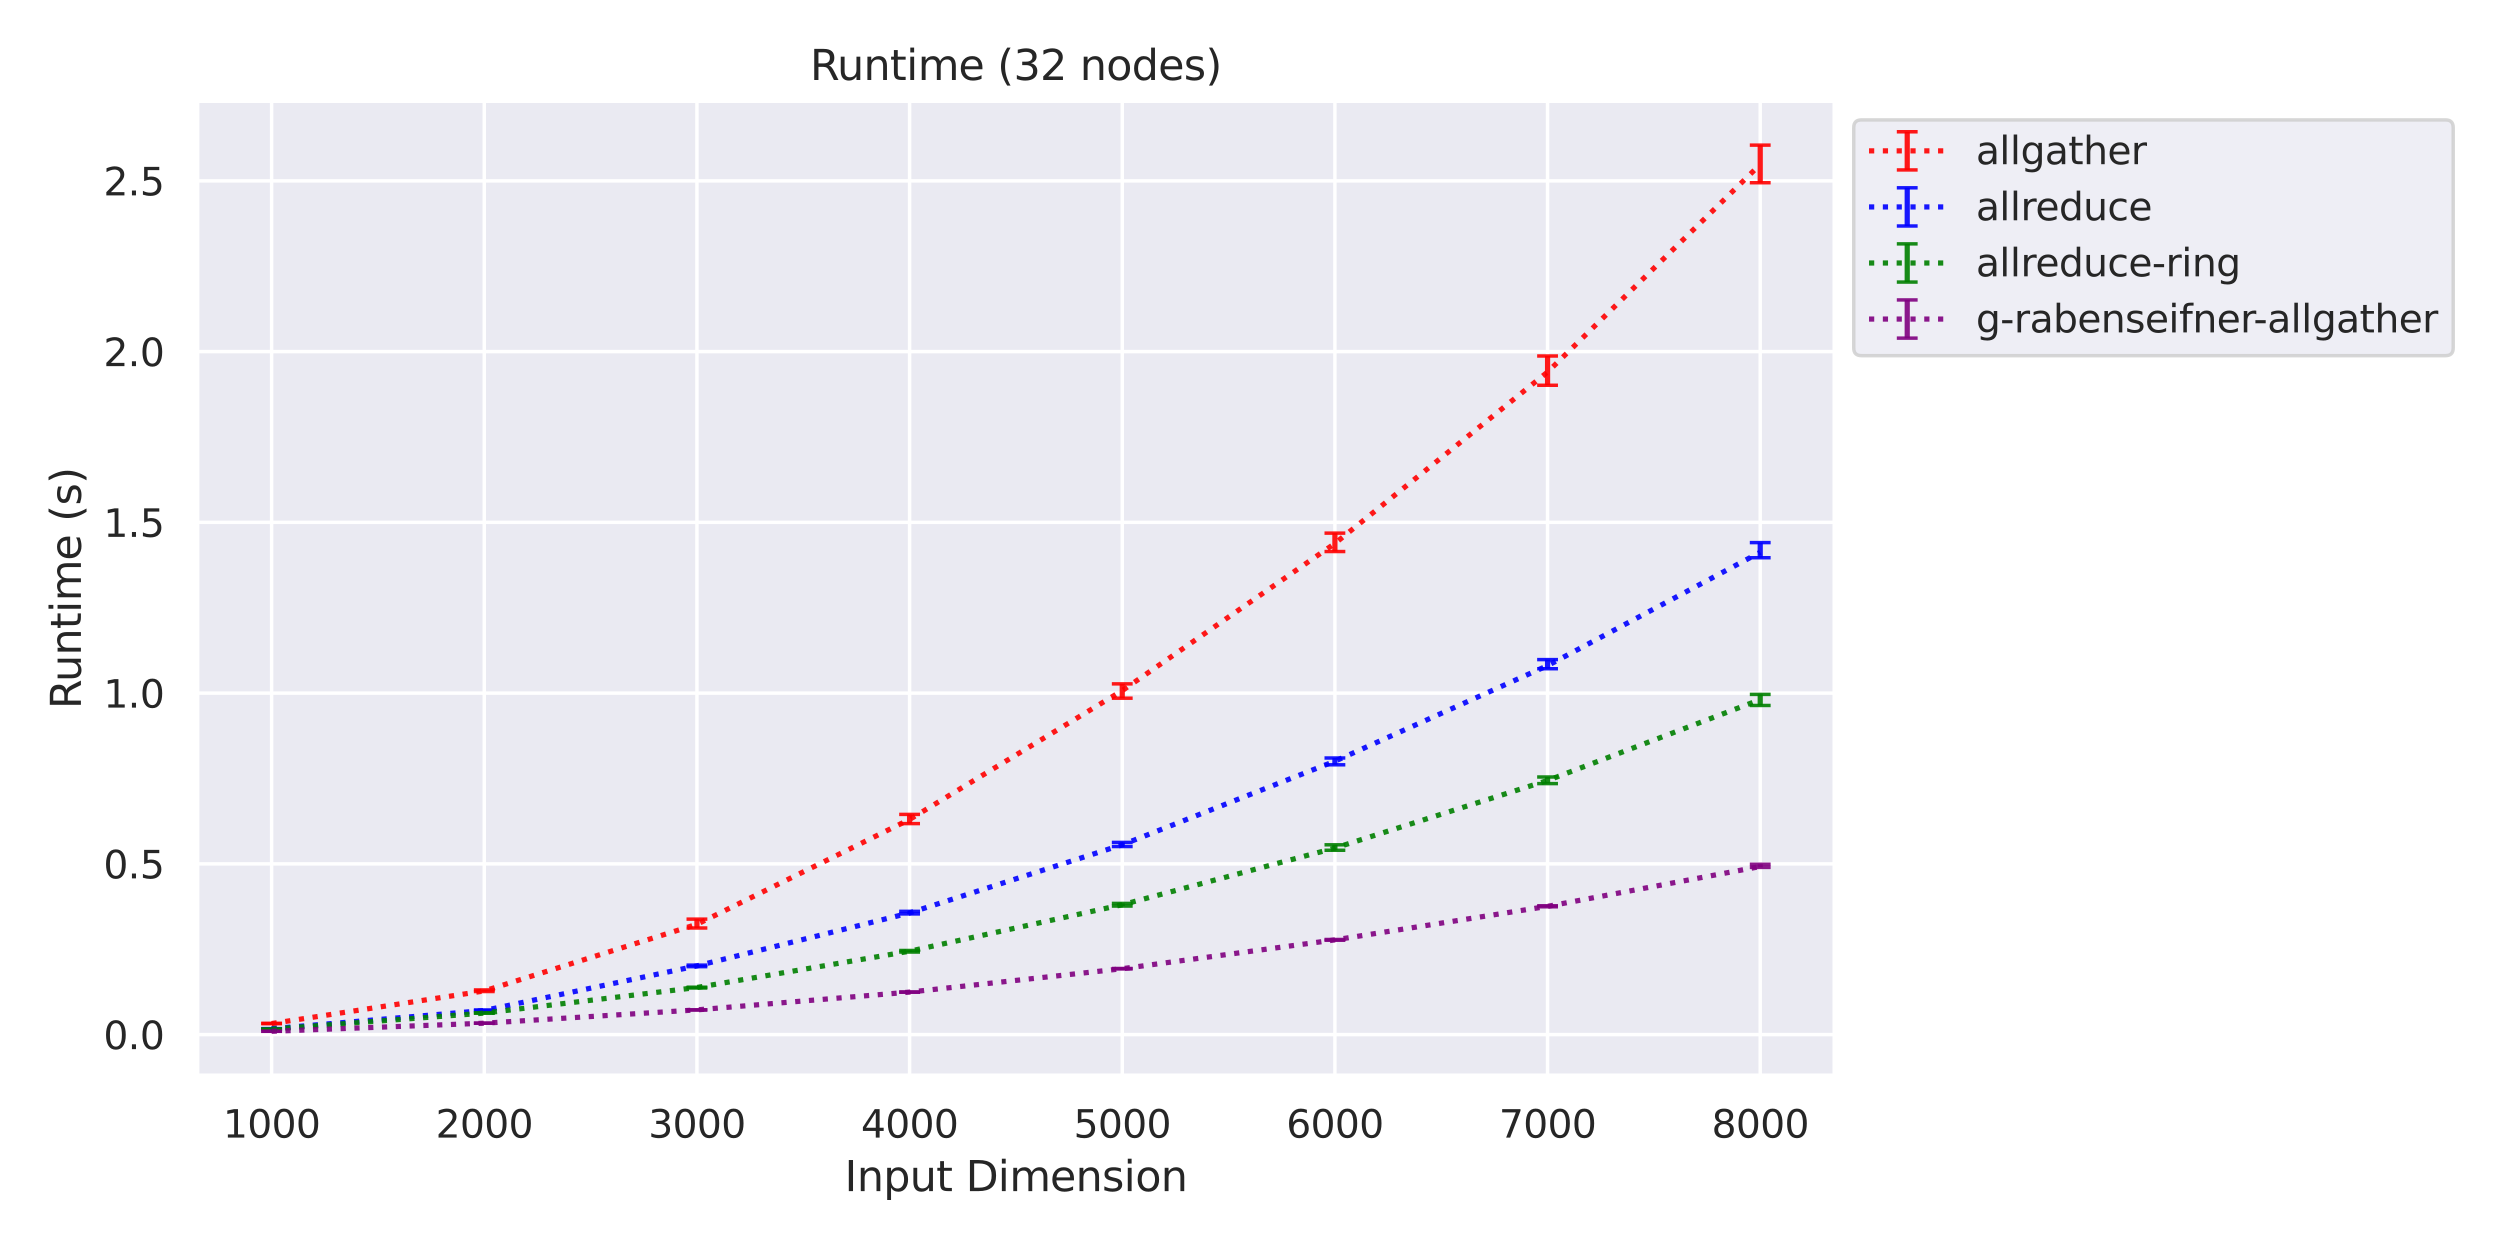 <?xml version="1.0" encoding="utf-8" standalone="no"?>
<!DOCTYPE svg PUBLIC "-//W3C//DTD SVG 1.1//EN"
  "http://www.w3.org/Graphics/SVG/1.1/DTD/svg11.dtd">
<svg xmlns:xlink="http://www.w3.org/1999/xlink" width="720pt" height="360pt" viewBox="0 0 720 360" xmlns="http://www.w3.org/2000/svg" version="1.1">
 <defs>
  <style type="text/css">*{stroke-linejoin: round; stroke-linecap: butt}</style>
 </defs>
 <g id="figure_1">
  <g id="patch_1">
   <path d="M 0 360 
L 720 360 
L 720 0 
L 0 0 
z
" style="fill: #ffffff"/>
  </g>
  <g id="axes_1">
   <g id="patch_2">
    <path d="M 56.79 309.78 
L 528.38 309.78 
L 528.38 29.04 
L 56.79 29.04 
z
" style="fill: #eaeaf2"/>
   </g>
   <g id="matplotlib.axis_1">
    <g id="xtick_1">
     <g id="line2d_1">
      <path d="M 78.226 309.78 
L 78.226 29.04 
" clip-path="url(#p1e9b6ec542)" style="fill: none; stroke: #ffffff; stroke-linecap: round"/>
     </g>
     <g id="text_1">
      <!-- 1000 -->
      <g style="fill: #262626" transform="translate(64.228 327.638)scale(0.11 -0.11)">
       <defs>
        <path id="DejaVuSans-31" d="M 794 531 
L 1825 531 
L 1825 4091 
L 703 3866 
L 703 4441 
L 1819 4666 
L 2450 4666 
L 2450 531 
L 3481 531 
L 3481 0 
L 794 0 
L 794 531 
z
" transform="scale(0.016)"/>
        <path id="DejaVuSans-30" d="M 2034 4250 
Q 1547 4250 1301 3770 
Q 1056 3291 1056 2328 
Q 1056 1369 1301 889 
Q 1547 409 2034 409 
Q 2525 409 2770 889 
Q 3016 1369 3016 2328 
Q 3016 3291 2770 3770 
Q 2525 4250 2034 4250 
z
M 2034 4750 
Q 2819 4750 3233 4129 
Q 3647 3509 3647 2328 
Q 3647 1150 3233 529 
Q 2819 -91 2034 -91 
Q 1250 -91 836 529 
Q 422 1150 422 2328 
Q 422 3509 836 4129 
Q 1250 4750 2034 4750 
z
" transform="scale(0.016)"/>
       </defs>
       <use xlink:href="#DejaVuSans-31"/>
       <use xlink:href="#DejaVuSans-30" x="63.623"/>
       <use xlink:href="#DejaVuSans-30" x="127.246"/>
       <use xlink:href="#DejaVuSans-30" x="190.869"/>
      </g>
     </g>
    </g>
    <g id="xtick_2">
     <g id="line2d_2">
      <path d="M 139.471 309.78 
L 139.471 29.04 
" clip-path="url(#p1e9b6ec542)" style="fill: none; stroke: #ffffff; stroke-linecap: round"/>
     </g>
     <g id="text_2">
      <!-- 2000 -->
      <g style="fill: #262626" transform="translate(125.474 327.638)scale(0.11 -0.11)">
       <defs>
        <path id="DejaVuSans-32" d="M 1228 531 
L 3431 531 
L 3431 0 
L 469 0 
L 469 531 
Q 828 903 1448 1529 
Q 2069 2156 2228 2338 
Q 2531 2678 2651 2914 
Q 2772 3150 2772 3378 
Q 2772 3750 2511 3984 
Q 2250 4219 1831 4219 
Q 1534 4219 1204 4116 
Q 875 4013 500 3803 
L 500 4441 
Q 881 4594 1212 4672 
Q 1544 4750 1819 4750 
Q 2544 4750 2975 4387 
Q 3406 4025 3406 3419 
Q 3406 3131 3298 2873 
Q 3191 2616 2906 2266 
Q 2828 2175 2409 1742 
Q 1991 1309 1228 531 
z
" transform="scale(0.016)"/>
       </defs>
       <use xlink:href="#DejaVuSans-32"/>
       <use xlink:href="#DejaVuSans-30" x="63.623"/>
       <use xlink:href="#DejaVuSans-30" x="127.246"/>
       <use xlink:href="#DejaVuSans-30" x="190.869"/>
      </g>
     </g>
    </g>
    <g id="xtick_3">
     <g id="line2d_3">
      <path d="M 200.717 309.78 
L 200.717 29.04 
" clip-path="url(#p1e9b6ec542)" style="fill: none; stroke: #ffffff; stroke-linecap: round"/>
     </g>
     <g id="text_3">
      <!-- 3000 -->
      <g style="fill: #262626" transform="translate(186.719 327.638)scale(0.11 -0.11)">
       <defs>
        <path id="DejaVuSans-33" d="M 2597 2516 
Q 3050 2419 3304 2112 
Q 3559 1806 3559 1356 
Q 3559 666 3084 287 
Q 2609 -91 1734 -91 
Q 1441 -91 1130 -33 
Q 819 25 488 141 
L 488 750 
Q 750 597 1062 519 
Q 1375 441 1716 441 
Q 2309 441 2620 675 
Q 2931 909 2931 1356 
Q 2931 1769 2642 2001 
Q 2353 2234 1838 2234 
L 1294 2234 
L 1294 2753 
L 1863 2753 
Q 2328 2753 2575 2939 
Q 2822 3125 2822 3475 
Q 2822 3834 2567 4026 
Q 2313 4219 1838 4219 
Q 1578 4219 1281 4162 
Q 984 4106 628 3988 
L 628 4550 
Q 988 4650 1302 4700 
Q 1616 4750 1894 4750 
Q 2613 4750 3031 4423 
Q 3450 4097 3450 3541 
Q 3450 3153 3228 2886 
Q 3006 2619 2597 2516 
z
" transform="scale(0.016)"/>
       </defs>
       <use xlink:href="#DejaVuSans-33"/>
       <use xlink:href="#DejaVuSans-30" x="63.623"/>
       <use xlink:href="#DejaVuSans-30" x="127.246"/>
       <use xlink:href="#DejaVuSans-30" x="190.869"/>
      </g>
     </g>
    </g>
    <g id="xtick_4">
     <g id="line2d_4">
      <path d="M 261.962 309.78 
L 261.962 29.04 
" clip-path="url(#p1e9b6ec542)" style="fill: none; stroke: #ffffff; stroke-linecap: round"/>
     </g>
     <g id="text_4">
      <!-- 4000 -->
      <g style="fill: #262626" transform="translate(247.965 327.638)scale(0.11 -0.11)">
       <defs>
        <path id="DejaVuSans-34" d="M 2419 4116 
L 825 1625 
L 2419 1625 
L 2419 4116 
z
M 2253 4666 
L 3047 4666 
L 3047 1625 
L 3713 1625 
L 3713 1100 
L 3047 1100 
L 3047 0 
L 2419 0 
L 2419 1100 
L 313 1100 
L 313 1709 
L 2253 4666 
z
" transform="scale(0.016)"/>
       </defs>
       <use xlink:href="#DejaVuSans-34"/>
       <use xlink:href="#DejaVuSans-30" x="63.623"/>
       <use xlink:href="#DejaVuSans-30" x="127.246"/>
       <use xlink:href="#DejaVuSans-30" x="190.869"/>
      </g>
     </g>
    </g>
    <g id="xtick_5">
     <g id="line2d_5">
      <path d="M 323.208 309.78 
L 323.208 29.04 
" clip-path="url(#p1e9b6ec542)" style="fill: none; stroke: #ffffff; stroke-linecap: round"/>
     </g>
     <g id="text_5">
      <!-- 5000 -->
      <g style="fill: #262626" transform="translate(309.21 327.638)scale(0.11 -0.11)">
       <defs>
        <path id="DejaVuSans-35" d="M 691 4666 
L 3169 4666 
L 3169 4134 
L 1269 4134 
L 1269 2991 
Q 1406 3038 1543 3061 
Q 1681 3084 1819 3084 
Q 2600 3084 3056 2656 
Q 3513 2228 3513 1497 
Q 3513 744 3044 326 
Q 2575 -91 1722 -91 
Q 1428 -91 1123 -41 
Q 819 9 494 109 
L 494 744 
Q 775 591 1075 516 
Q 1375 441 1709 441 
Q 2250 441 2565 725 
Q 2881 1009 2881 1497 
Q 2881 1984 2565 2268 
Q 2250 2553 1709 2553 
Q 1456 2553 1204 2497 
Q 953 2441 691 2322 
L 691 4666 
z
" transform="scale(0.016)"/>
       </defs>
       <use xlink:href="#DejaVuSans-35"/>
       <use xlink:href="#DejaVuSans-30" x="63.623"/>
       <use xlink:href="#DejaVuSans-30" x="127.246"/>
       <use xlink:href="#DejaVuSans-30" x="190.869"/>
      </g>
     </g>
    </g>
    <g id="xtick_6">
     <g id="line2d_6">
      <path d="M 384.453 309.78 
L 384.453 29.04 
" clip-path="url(#p1e9b6ec542)" style="fill: none; stroke: #ffffff; stroke-linecap: round"/>
     </g>
     <g id="text_6">
      <!-- 6000 -->
      <g style="fill: #262626" transform="translate(370.456 327.638)scale(0.11 -0.11)">
       <defs>
        <path id="DejaVuSans-36" d="M 2113 2584 
Q 1688 2584 1439 2293 
Q 1191 2003 1191 1497 
Q 1191 994 1439 701 
Q 1688 409 2113 409 
Q 2538 409 2786 701 
Q 3034 994 3034 1497 
Q 3034 2003 2786 2293 
Q 2538 2584 2113 2584 
z
M 3366 4563 
L 3366 3988 
Q 3128 4100 2886 4159 
Q 2644 4219 2406 4219 
Q 1781 4219 1451 3797 
Q 1122 3375 1075 2522 
Q 1259 2794 1537 2939 
Q 1816 3084 2150 3084 
Q 2853 3084 3261 2657 
Q 3669 2231 3669 1497 
Q 3669 778 3244 343 
Q 2819 -91 2113 -91 
Q 1303 -91 875 529 
Q 447 1150 447 2328 
Q 447 3434 972 4092 
Q 1497 4750 2381 4750 
Q 2619 4750 2861 4703 
Q 3103 4656 3366 4563 
z
" transform="scale(0.016)"/>
       </defs>
       <use xlink:href="#DejaVuSans-36"/>
       <use xlink:href="#DejaVuSans-30" x="63.623"/>
       <use xlink:href="#DejaVuSans-30" x="127.246"/>
       <use xlink:href="#DejaVuSans-30" x="190.869"/>
      </g>
     </g>
    </g>
    <g id="xtick_7">
     <g id="line2d_7">
      <path d="M 445.699 309.78 
L 445.699 29.04 
" clip-path="url(#p1e9b6ec542)" style="fill: none; stroke: #ffffff; stroke-linecap: round"/>
     </g>
     <g id="text_7">
      <!-- 7000 -->
      <g style="fill: #262626" transform="translate(431.701 327.638)scale(0.11 -0.11)">
       <defs>
        <path id="DejaVuSans-37" d="M 525 4666 
L 3525 4666 
L 3525 4397 
L 1831 0 
L 1172 0 
L 2766 4134 
L 525 4134 
L 525 4666 
z
" transform="scale(0.016)"/>
       </defs>
       <use xlink:href="#DejaVuSans-37"/>
       <use xlink:href="#DejaVuSans-30" x="63.623"/>
       <use xlink:href="#DejaVuSans-30" x="127.246"/>
       <use xlink:href="#DejaVuSans-30" x="190.869"/>
      </g>
     </g>
    </g>
    <g id="xtick_8">
     <g id="line2d_8">
      <path d="M 506.944 309.78 
L 506.944 29.04 
" clip-path="url(#p1e9b6ec542)" style="fill: none; stroke: #ffffff; stroke-linecap: round"/>
     </g>
     <g id="text_8">
      <!-- 8000 -->
      <g style="fill: #262626" transform="translate(492.947 327.638)scale(0.11 -0.11)">
       <defs>
        <path id="DejaVuSans-38" d="M 2034 2216 
Q 1584 2216 1326 1975 
Q 1069 1734 1069 1313 
Q 1069 891 1326 650 
Q 1584 409 2034 409 
Q 2484 409 2743 651 
Q 3003 894 3003 1313 
Q 3003 1734 2745 1975 
Q 2488 2216 2034 2216 
z
M 1403 2484 
Q 997 2584 770 2862 
Q 544 3141 544 3541 
Q 544 4100 942 4425 
Q 1341 4750 2034 4750 
Q 2731 4750 3128 4425 
Q 3525 4100 3525 3541 
Q 3525 3141 3298 2862 
Q 3072 2584 2669 2484 
Q 3125 2378 3379 2068 
Q 3634 1759 3634 1313 
Q 3634 634 3220 271 
Q 2806 -91 2034 -91 
Q 1263 -91 848 271 
Q 434 634 434 1313 
Q 434 1759 690 2068 
Q 947 2378 1403 2484 
z
M 1172 3481 
Q 1172 3119 1398 2916 
Q 1625 2713 2034 2713 
Q 2441 2713 2670 2916 
Q 2900 3119 2900 3481 
Q 2900 3844 2670 4047 
Q 2441 4250 2034 4250 
Q 1625 4250 1398 4047 
Q 1172 3844 1172 3481 
z
" transform="scale(0.016)"/>
       </defs>
       <use xlink:href="#DejaVuSans-38"/>
       <use xlink:href="#DejaVuSans-30" x="63.623"/>
       <use xlink:href="#DejaVuSans-30" x="127.246"/>
       <use xlink:href="#DejaVuSans-30" x="190.869"/>
      </g>
     </g>
    </g>
    <g id="text_9">
     <!-- Input Dimension -->
     <g style="fill: #262626" transform="translate(243.25 343.044)scale(0.12 -0.12)">
      <defs>
       <path id="DejaVuSans-49" d="M 628 4666 
L 1259 4666 
L 1259 0 
L 628 0 
L 628 4666 
z
" transform="scale(0.016)"/>
       <path id="DejaVuSans-6e" d="M 3513 2113 
L 3513 0 
L 2938 0 
L 2938 2094 
Q 2938 2591 2744 2837 
Q 2550 3084 2163 3084 
Q 1697 3084 1428 2787 
Q 1159 2491 1159 1978 
L 1159 0 
L 581 0 
L 581 3500 
L 1159 3500 
L 1159 2956 
Q 1366 3272 1645 3428 
Q 1925 3584 2291 3584 
Q 2894 3584 3203 3211 
Q 3513 2838 3513 2113 
z
" transform="scale(0.016)"/>
       <path id="DejaVuSans-70" d="M 1159 525 
L 1159 -1331 
L 581 -1331 
L 581 3500 
L 1159 3500 
L 1159 2969 
Q 1341 3281 1617 3432 
Q 1894 3584 2278 3584 
Q 2916 3584 3314 3078 
Q 3713 2572 3713 1747 
Q 3713 922 3314 415 
Q 2916 -91 2278 -91 
Q 1894 -91 1617 61 
Q 1341 213 1159 525 
z
M 3116 1747 
Q 3116 2381 2855 2742 
Q 2594 3103 2138 3103 
Q 1681 3103 1420 2742 
Q 1159 2381 1159 1747 
Q 1159 1113 1420 752 
Q 1681 391 2138 391 
Q 2594 391 2855 752 
Q 3116 1113 3116 1747 
z
" transform="scale(0.016)"/>
       <path id="DejaVuSans-75" d="M 544 1381 
L 544 3500 
L 1119 3500 
L 1119 1403 
Q 1119 906 1312 657 
Q 1506 409 1894 409 
Q 2359 409 2629 706 
Q 2900 1003 2900 1516 
L 2900 3500 
L 3475 3500 
L 3475 0 
L 2900 0 
L 2900 538 
Q 2691 219 2414 64 
Q 2138 -91 1772 -91 
Q 1169 -91 856 284 
Q 544 659 544 1381 
z
M 1991 3584 
L 1991 3584 
z
" transform="scale(0.016)"/>
       <path id="DejaVuSans-74" d="M 1172 4494 
L 1172 3500 
L 2356 3500 
L 2356 3053 
L 1172 3053 
L 1172 1153 
Q 1172 725 1289 603 
Q 1406 481 1766 481 
L 2356 481 
L 2356 0 
L 1766 0 
Q 1100 0 847 248 
Q 594 497 594 1153 
L 594 3053 
L 172 3053 
L 172 3500 
L 594 3500 
L 594 4494 
L 1172 4494 
z
" transform="scale(0.016)"/>
       <path id="DejaVuSans-20" transform="scale(0.016)"/>
       <path id="DejaVuSans-44" d="M 1259 4147 
L 1259 519 
L 2022 519 
Q 2988 519 3436 956 
Q 3884 1394 3884 2338 
Q 3884 3275 3436 3711 
Q 2988 4147 2022 4147 
L 1259 4147 
z
M 628 4666 
L 1925 4666 
Q 3281 4666 3915 4102 
Q 4550 3538 4550 2338 
Q 4550 1131 3912 565 
Q 3275 0 1925 0 
L 628 0 
L 628 4666 
z
" transform="scale(0.016)"/>
       <path id="DejaVuSans-69" d="M 603 3500 
L 1178 3500 
L 1178 0 
L 603 0 
L 603 3500 
z
M 603 4863 
L 1178 4863 
L 1178 4134 
L 603 4134 
L 603 4863 
z
" transform="scale(0.016)"/>
       <path id="DejaVuSans-6d" d="M 3328 2828 
Q 3544 3216 3844 3400 
Q 4144 3584 4550 3584 
Q 5097 3584 5394 3201 
Q 5691 2819 5691 2113 
L 5691 0 
L 5113 0 
L 5113 2094 
Q 5113 2597 4934 2840 
Q 4756 3084 4391 3084 
Q 3944 3084 3684 2787 
Q 3425 2491 3425 1978 
L 3425 0 
L 2847 0 
L 2847 2094 
Q 2847 2600 2669 2842 
Q 2491 3084 2119 3084 
Q 1678 3084 1418 2786 
Q 1159 2488 1159 1978 
L 1159 0 
L 581 0 
L 581 3500 
L 1159 3500 
L 1159 2956 
Q 1356 3278 1631 3431 
Q 1906 3584 2284 3584 
Q 2666 3584 2933 3390 
Q 3200 3197 3328 2828 
z
" transform="scale(0.016)"/>
       <path id="DejaVuSans-65" d="M 3597 1894 
L 3597 1613 
L 953 1613 
Q 991 1019 1311 708 
Q 1631 397 2203 397 
Q 2534 397 2845 478 
Q 3156 559 3463 722 
L 3463 178 
Q 3153 47 2828 -22 
Q 2503 -91 2169 -91 
Q 1331 -91 842 396 
Q 353 884 353 1716 
Q 353 2575 817 3079 
Q 1281 3584 2069 3584 
Q 2775 3584 3186 3129 
Q 3597 2675 3597 1894 
z
M 3022 2063 
Q 3016 2534 2758 2815 
Q 2500 3097 2075 3097 
Q 1594 3097 1305 2825 
Q 1016 2553 972 2059 
L 3022 2063 
z
" transform="scale(0.016)"/>
       <path id="DejaVuSans-73" d="M 2834 3397 
L 2834 2853 
Q 2591 2978 2328 3040 
Q 2066 3103 1784 3103 
Q 1356 3103 1142 2972 
Q 928 2841 928 2578 
Q 928 2378 1081 2264 
Q 1234 2150 1697 2047 
L 1894 2003 
Q 2506 1872 2764 1633 
Q 3022 1394 3022 966 
Q 3022 478 2636 193 
Q 2250 -91 1575 -91 
Q 1294 -91 989 -36 
Q 684 19 347 128 
L 347 722 
Q 666 556 975 473 
Q 1284 391 1588 391 
Q 1994 391 2212 530 
Q 2431 669 2431 922 
Q 2431 1156 2273 1281 
Q 2116 1406 1581 1522 
L 1381 1569 
Q 847 1681 609 1914 
Q 372 2147 372 2553 
Q 372 3047 722 3315 
Q 1072 3584 1716 3584 
Q 2034 3584 2315 3537 
Q 2597 3491 2834 3397 
z
" transform="scale(0.016)"/>
       <path id="DejaVuSans-6f" d="M 1959 3097 
Q 1497 3097 1228 2736 
Q 959 2375 959 1747 
Q 959 1119 1226 758 
Q 1494 397 1959 397 
Q 2419 397 2687 759 
Q 2956 1122 2956 1747 
Q 2956 2369 2687 2733 
Q 2419 3097 1959 3097 
z
M 1959 3584 
Q 2709 3584 3137 3096 
Q 3566 2609 3566 1747 
Q 3566 888 3137 398 
Q 2709 -91 1959 -91 
Q 1206 -91 779 398 
Q 353 888 353 1747 
Q 353 2609 779 3096 
Q 1206 3584 1959 3584 
z
" transform="scale(0.016)"/>
      </defs>
      <use xlink:href="#DejaVuSans-49"/>
      <use xlink:href="#DejaVuSans-6e" x="29.492"/>
      <use xlink:href="#DejaVuSans-70" x="92.871"/>
      <use xlink:href="#DejaVuSans-75" x="156.348"/>
      <use xlink:href="#DejaVuSans-74" x="219.727"/>
      <use xlink:href="#DejaVuSans-20" x="258.936"/>
      <use xlink:href="#DejaVuSans-44" x="290.723"/>
      <use xlink:href="#DejaVuSans-69" x="367.725"/>
      <use xlink:href="#DejaVuSans-6d" x="395.508"/>
      <use xlink:href="#DejaVuSans-65" x="492.92"/>
      <use xlink:href="#DejaVuSans-6e" x="554.443"/>
      <use xlink:href="#DejaVuSans-73" x="617.822"/>
      <use xlink:href="#DejaVuSans-69" x="669.922"/>
      <use xlink:href="#DejaVuSans-6f" x="697.705"/>
      <use xlink:href="#DejaVuSans-6e" x="758.887"/>
     </g>
    </g>
   </g>
   <g id="matplotlib.axis_2">
    <g id="ytick_1">
     <g id="line2d_9">
      <path d="M 56.79 297.973 
L 528.38 297.973 
" clip-path="url(#p1e9b6ec542)" style="fill: none; stroke: #ffffff; stroke-linecap: round"/>
     </g>
     <g id="text_10">
      <!-- 0.0 -->
      <g style="fill: #262626" transform="translate(29.797 302.152)scale(0.11 -0.11)">
       <defs>
        <path id="DejaVuSans-2e" d="M 684 794 
L 1344 794 
L 1344 0 
L 684 0 
L 684 794 
z
" transform="scale(0.016)"/>
       </defs>
       <use xlink:href="#DejaVuSans-30"/>
       <use xlink:href="#DejaVuSans-2e" x="63.623"/>
       <use xlink:href="#DejaVuSans-30" x="95.41"/>
      </g>
     </g>
    </g>
    <g id="ytick_2">
     <g id="line2d_10">
      <path d="M 56.79 248.795 
L 528.38 248.795 
" clip-path="url(#p1e9b6ec542)" style="fill: none; stroke: #ffffff; stroke-linecap: round"/>
     </g>
     <g id="text_11">
      <!-- 0.5 -->
      <g style="fill: #262626" transform="translate(29.797 252.975)scale(0.11 -0.11)">
       <use xlink:href="#DejaVuSans-30"/>
       <use xlink:href="#DejaVuSans-2e" x="63.623"/>
       <use xlink:href="#DejaVuSans-35" x="95.41"/>
      </g>
     </g>
    </g>
    <g id="ytick_3">
     <g id="line2d_11">
      <path d="M 56.79 199.618 
L 528.38 199.618 
" clip-path="url(#p1e9b6ec542)" style="fill: none; stroke: #ffffff; stroke-linecap: round"/>
     </g>
     <g id="text_12">
      <!-- 1.0 -->
      <g style="fill: #262626" transform="translate(29.797 203.797)scale(0.11 -0.11)">
       <use xlink:href="#DejaVuSans-31"/>
       <use xlink:href="#DejaVuSans-2e" x="63.623"/>
       <use xlink:href="#DejaVuSans-30" x="95.41"/>
      </g>
     </g>
    </g>
    <g id="ytick_4">
     <g id="line2d_12">
      <path d="M 56.79 150.441 
L 528.38 150.441 
" clip-path="url(#p1e9b6ec542)" style="fill: none; stroke: #ffffff; stroke-linecap: round"/>
     </g>
     <g id="text_13">
      <!-- 1.5 -->
      <g style="fill: #262626" transform="translate(29.797 154.62)scale(0.11 -0.11)">
       <use xlink:href="#DejaVuSans-31"/>
       <use xlink:href="#DejaVuSans-2e" x="63.623"/>
       <use xlink:href="#DejaVuSans-35" x="95.41"/>
      </g>
     </g>
    </g>
    <g id="ytick_5">
     <g id="line2d_13">
      <path d="M 56.79 101.264 
L 528.38 101.264 
" clip-path="url(#p1e9b6ec542)" style="fill: none; stroke: #ffffff; stroke-linecap: round"/>
     </g>
     <g id="text_14">
      <!-- 2.0 -->
      <g style="fill: #262626" transform="translate(29.797 105.443)scale(0.11 -0.11)">
       <use xlink:href="#DejaVuSans-32"/>
       <use xlink:href="#DejaVuSans-2e" x="63.623"/>
       <use xlink:href="#DejaVuSans-30" x="95.41"/>
      </g>
     </g>
    </g>
    <g id="ytick_6">
     <g id="line2d_14">
      <path d="M 56.79 52.087 
L 528.38 52.087 
" clip-path="url(#p1e9b6ec542)" style="fill: none; stroke: #ffffff; stroke-linecap: round"/>
     </g>
     <g id="text_15">
      <!-- 2.5 -->
      <g style="fill: #262626" transform="translate(29.797 56.266)scale(0.11 -0.11)">
       <use xlink:href="#DejaVuSans-32"/>
       <use xlink:href="#DejaVuSans-2e" x="63.623"/>
       <use xlink:href="#DejaVuSans-35" x="95.41"/>
      </g>
     </g>
    </g>
    <g id="text_16">
     <!-- Runtime (s) -->
     <g style="fill: #262626" transform="translate(23.301 204.184)rotate(-90)scale(0.12 -0.12)">
      <defs>
       <path id="DejaVuSans-52" d="M 2841 2188 
Q 3044 2119 3236 1894 
Q 3428 1669 3622 1275 
L 4263 0 
L 3584 0 
L 2988 1197 
Q 2756 1666 2539 1819 
Q 2322 1972 1947 1972 
L 1259 1972 
L 1259 0 
L 628 0 
L 628 4666 
L 2053 4666 
Q 2853 4666 3247 4331 
Q 3641 3997 3641 3322 
Q 3641 2881 3436 2590 
Q 3231 2300 2841 2188 
z
M 1259 4147 
L 1259 2491 
L 2053 2491 
Q 2509 2491 2742 2702 
Q 2975 2913 2975 3322 
Q 2975 3731 2742 3939 
Q 2509 4147 2053 4147 
L 1259 4147 
z
" transform="scale(0.016)"/>
       <path id="DejaVuSans-28" d="M 1984 4856 
Q 1566 4138 1362 3434 
Q 1159 2731 1159 2009 
Q 1159 1288 1364 580 
Q 1569 -128 1984 -844 
L 1484 -844 
Q 1016 -109 783 600 
Q 550 1309 550 2009 
Q 550 2706 781 3412 
Q 1013 4119 1484 4856 
L 1984 4856 
z
" transform="scale(0.016)"/>
       <path id="DejaVuSans-29" d="M 513 4856 
L 1013 4856 
Q 1481 4119 1714 3412 
Q 1947 2706 1947 2009 
Q 1947 1309 1714 600 
Q 1481 -109 1013 -844 
L 513 -844 
Q 928 -128 1133 580 
Q 1338 1288 1338 2009 
Q 1338 2731 1133 3434 
Q 928 4138 513 4856 
z
" transform="scale(0.016)"/>
      </defs>
      <use xlink:href="#DejaVuSans-52"/>
      <use xlink:href="#DejaVuSans-75" x="64.982"/>
      <use xlink:href="#DejaVuSans-6e" x="128.361"/>
      <use xlink:href="#DejaVuSans-74" x="191.74"/>
      <use xlink:href="#DejaVuSans-69" x="230.949"/>
      <use xlink:href="#DejaVuSans-6d" x="258.732"/>
      <use xlink:href="#DejaVuSans-65" x="356.145"/>
      <use xlink:href="#DejaVuSans-20" x="417.668"/>
      <use xlink:href="#DejaVuSans-28" x="449.455"/>
      <use xlink:href="#DejaVuSans-73" x="488.469"/>
      <use xlink:href="#DejaVuSans-29" x="540.568"/>
     </g>
    </g>
   </g>
   <g id="LineCollection_1">
    <path d="M 78.226 294.811 
L 78.226 294.722 
" clip-path="url(#p1e9b6ec542)" style="fill: none; stroke: #ff0000; stroke-opacity: 0.9; stroke-width: 1.5"/>
    <path d="M 139.471 285.565 
L 139.471 285.105 
" clip-path="url(#p1e9b6ec542)" style="fill: none; stroke: #ff0000; stroke-opacity: 0.9; stroke-width: 1.5"/>
    <path d="M 200.717 267.258 
L 200.717 264.71 
" clip-path="url(#p1e9b6ec542)" style="fill: none; stroke: #ff0000; stroke-opacity: 0.9; stroke-width: 1.5"/>
    <path d="M 261.962 237.189 
L 261.962 234.551 
" clip-path="url(#p1e9b6ec542)" style="fill: none; stroke: #ff0000; stroke-opacity: 0.9; stroke-width: 1.5"/>
    <path d="M 323.208 201.084 
L 323.208 196.963 
" clip-path="url(#p1e9b6ec542)" style="fill: none; stroke: #ff0000; stroke-opacity: 0.9; stroke-width: 1.5"/>
    <path d="M 384.453 158.845 
L 384.453 153.54 
" clip-path="url(#p1e9b6ec542)" style="fill: none; stroke: #ff0000; stroke-opacity: 0.9; stroke-width: 1.5"/>
    <path d="M 445.699 110.949 
L 445.699 102.535 
" clip-path="url(#p1e9b6ec542)" style="fill: none; stroke: #ff0000; stroke-opacity: 0.9; stroke-width: 1.5"/>
    <path d="M 506.944 52.62 
L 506.944 41.801 
" clip-path="url(#p1e9b6ec542)" style="fill: none; stroke: #ff0000; stroke-opacity: 0.9; stroke-width: 1.5"/>
   </g>
   <g id="line2d_15">
    <defs>
     <path id="m5a155d148b" d="M 3 0 
L -3 -0 
" style="stroke: #ff0000; stroke-opacity: 0.9"/>
    </defs>
    <g clip-path="url(#p1e9b6ec542)">
     <use xlink:href="#m5a155d148b" x="78.226" y="294.811" style="fill: #ff0000; fill-opacity: 0.9; stroke: #ff0000; stroke-opacity: 0.9"/>
     <use xlink:href="#m5a155d148b" x="139.471" y="285.565" style="fill: #ff0000; fill-opacity: 0.9; stroke: #ff0000; stroke-opacity: 0.9"/>
     <use xlink:href="#m5a155d148b" x="200.717" y="267.258" style="fill: #ff0000; fill-opacity: 0.9; stroke: #ff0000; stroke-opacity: 0.9"/>
     <use xlink:href="#m5a155d148b" x="261.962" y="237.189" style="fill: #ff0000; fill-opacity: 0.9; stroke: #ff0000; stroke-opacity: 0.9"/>
     <use xlink:href="#m5a155d148b" x="323.208" y="201.084" style="fill: #ff0000; fill-opacity: 0.9; stroke: #ff0000; stroke-opacity: 0.9"/>
     <use xlink:href="#m5a155d148b" x="384.453" y="158.845" style="fill: #ff0000; fill-opacity: 0.9; stroke: #ff0000; stroke-opacity: 0.9"/>
     <use xlink:href="#m5a155d148b" x="445.699" y="110.949" style="fill: #ff0000; fill-opacity: 0.9; stroke: #ff0000; stroke-opacity: 0.9"/>
     <use xlink:href="#m5a155d148b" x="506.944" y="52.62" style="fill: #ff0000; fill-opacity: 0.9; stroke: #ff0000; stroke-opacity: 0.9"/>
    </g>
   </g>
   <g id="line2d_16">
    <g clip-path="url(#p1e9b6ec542)">
     <use xlink:href="#m5a155d148b" x="78.226" y="294.722" style="fill: #ff0000; fill-opacity: 0.9; stroke: #ff0000; stroke-opacity: 0.9"/>
     <use xlink:href="#m5a155d148b" x="139.471" y="285.105" style="fill: #ff0000; fill-opacity: 0.9; stroke: #ff0000; stroke-opacity: 0.9"/>
     <use xlink:href="#m5a155d148b" x="200.717" y="264.71" style="fill: #ff0000; fill-opacity: 0.9; stroke: #ff0000; stroke-opacity: 0.9"/>
     <use xlink:href="#m5a155d148b" x="261.962" y="234.551" style="fill: #ff0000; fill-opacity: 0.9; stroke: #ff0000; stroke-opacity: 0.9"/>
     <use xlink:href="#m5a155d148b" x="323.208" y="196.963" style="fill: #ff0000; fill-opacity: 0.9; stroke: #ff0000; stroke-opacity: 0.9"/>
     <use xlink:href="#m5a155d148b" x="384.453" y="153.54" style="fill: #ff0000; fill-opacity: 0.9; stroke: #ff0000; stroke-opacity: 0.9"/>
     <use xlink:href="#m5a155d148b" x="445.699" y="102.535" style="fill: #ff0000; fill-opacity: 0.9; stroke: #ff0000; stroke-opacity: 0.9"/>
     <use xlink:href="#m5a155d148b" x="506.944" y="41.801" style="fill: #ff0000; fill-opacity: 0.9; stroke: #ff0000; stroke-opacity: 0.9"/>
    </g>
   </g>
   <g id="LineCollection_2">
    <path d="M 78.226 296.276 
L 78.226 296.241 
" clip-path="url(#p1e9b6ec542)" style="fill: none; stroke: #0000ff; stroke-opacity: 0.9; stroke-width: 1.5"/>
    <path d="M 139.471 291.098 
L 139.471 290.868 
" clip-path="url(#p1e9b6ec542)" style="fill: none; stroke: #0000ff; stroke-opacity: 0.9; stroke-width: 1.5"/>
    <path d="M 200.717 278.399 
L 200.717 277.962 
" clip-path="url(#p1e9b6ec542)" style="fill: none; stroke: #0000ff; stroke-opacity: 0.9; stroke-width: 1.5"/>
    <path d="M 261.962 263.22 
L 261.962 262.47 
" clip-path="url(#p1e9b6ec542)" style="fill: none; stroke: #0000ff; stroke-opacity: 0.9; stroke-width: 1.5"/>
    <path d="M 323.208 243.799 
L 323.208 242.618 
" clip-path="url(#p1e9b6ec542)" style="fill: none; stroke: #0000ff; stroke-opacity: 0.9; stroke-width: 1.5"/>
    <path d="M 384.453 220.27 
L 384.453 218.309 
" clip-path="url(#p1e9b6ec542)" style="fill: none; stroke: #0000ff; stroke-opacity: 0.9; stroke-width: 1.5"/>
    <path d="M 445.699 192.587 
L 445.699 189.964 
" clip-path="url(#p1e9b6ec542)" style="fill: none; stroke: #0000ff; stroke-opacity: 0.9; stroke-width: 1.5"/>
    <path d="M 506.944 160.625 
L 506.944 156.27 
" clip-path="url(#p1e9b6ec542)" style="fill: none; stroke: #0000ff; stroke-opacity: 0.9; stroke-width: 1.5"/>
   </g>
   <g id="line2d_17">
    <defs>
     <path id="m56e0f2c350" d="M 3 0 
L -3 -0 
" style="stroke: #0000ff; stroke-opacity: 0.9"/>
    </defs>
    <g clip-path="url(#p1e9b6ec542)">
     <use xlink:href="#m56e0f2c350" x="78.226" y="296.276" style="fill: #0000ff; fill-opacity: 0.9; stroke: #0000ff; stroke-opacity: 0.9"/>
     <use xlink:href="#m56e0f2c350" x="139.471" y="291.098" style="fill: #0000ff; fill-opacity: 0.9; stroke: #0000ff; stroke-opacity: 0.9"/>
     <use xlink:href="#m56e0f2c350" x="200.717" y="278.399" style="fill: #0000ff; fill-opacity: 0.9; stroke: #0000ff; stroke-opacity: 0.9"/>
     <use xlink:href="#m56e0f2c350" x="261.962" y="263.22" style="fill: #0000ff; fill-opacity: 0.9; stroke: #0000ff; stroke-opacity: 0.9"/>
     <use xlink:href="#m56e0f2c350" x="323.208" y="243.799" style="fill: #0000ff; fill-opacity: 0.9; stroke: #0000ff; stroke-opacity: 0.9"/>
     <use xlink:href="#m56e0f2c350" x="384.453" y="220.27" style="fill: #0000ff; fill-opacity: 0.9; stroke: #0000ff; stroke-opacity: 0.9"/>
     <use xlink:href="#m56e0f2c350" x="445.699" y="192.587" style="fill: #0000ff; fill-opacity: 0.9; stroke: #0000ff; stroke-opacity: 0.9"/>
     <use xlink:href="#m56e0f2c350" x="506.944" y="160.625" style="fill: #0000ff; fill-opacity: 0.9; stroke: #0000ff; stroke-opacity: 0.9"/>
    </g>
   </g>
   <g id="line2d_18">
    <g clip-path="url(#p1e9b6ec542)">
     <use xlink:href="#m56e0f2c350" x="78.226" y="296.241" style="fill: #0000ff; fill-opacity: 0.9; stroke: #0000ff; stroke-opacity: 0.9"/>
     <use xlink:href="#m56e0f2c350" x="139.471" y="290.868" style="fill: #0000ff; fill-opacity: 0.9; stroke: #0000ff; stroke-opacity: 0.9"/>
     <use xlink:href="#m56e0f2c350" x="200.717" y="277.962" style="fill: #0000ff; fill-opacity: 0.9; stroke: #0000ff; stroke-opacity: 0.9"/>
     <use xlink:href="#m56e0f2c350" x="261.962" y="262.47" style="fill: #0000ff; fill-opacity: 0.9; stroke: #0000ff; stroke-opacity: 0.9"/>
     <use xlink:href="#m56e0f2c350" x="323.208" y="242.618" style="fill: #0000ff; fill-opacity: 0.9; stroke: #0000ff; stroke-opacity: 0.9"/>
     <use xlink:href="#m56e0f2c350" x="384.453" y="218.309" style="fill: #0000ff; fill-opacity: 0.9; stroke: #0000ff; stroke-opacity: 0.9"/>
     <use xlink:href="#m56e0f2c350" x="445.699" y="189.964" style="fill: #0000ff; fill-opacity: 0.9; stroke: #0000ff; stroke-opacity: 0.9"/>
     <use xlink:href="#m56e0f2c350" x="506.944" y="156.27" style="fill: #0000ff; fill-opacity: 0.9; stroke: #0000ff; stroke-opacity: 0.9"/>
    </g>
   </g>
   <g id="LineCollection_3">
    <path d="M 78.226 296.412 
L 78.226 296.388 
" clip-path="url(#p1e9b6ec542)" style="fill: none; stroke: #008000; stroke-opacity: 0.9; stroke-width: 1.5"/>
    <path d="M 139.471 291.799 
L 139.471 291.711 
" clip-path="url(#p1e9b6ec542)" style="fill: none; stroke: #008000; stroke-opacity: 0.9; stroke-width: 1.5"/>
    <path d="M 200.717 284.543 
L 200.717 284.306 
" clip-path="url(#p1e9b6ec542)" style="fill: none; stroke: #008000; stroke-opacity: 0.9; stroke-width: 1.5"/>
    <path d="M 261.962 274.201 
L 261.962 273.732 
" clip-path="url(#p1e9b6ec542)" style="fill: none; stroke: #008000; stroke-opacity: 0.9; stroke-width: 1.5"/>
    <path d="M 323.208 260.956 
L 323.208 260.178 
" clip-path="url(#p1e9b6ec542)" style="fill: none; stroke: #008000; stroke-opacity: 0.9; stroke-width: 1.5"/>
    <path d="M 384.453 244.886 
L 384.453 243.294 
" clip-path="url(#p1e9b6ec542)" style="fill: none; stroke: #008000; stroke-opacity: 0.9; stroke-width: 1.5"/>
    <path d="M 445.699 225.678 
L 445.699 223.767 
" clip-path="url(#p1e9b6ec542)" style="fill: none; stroke: #008000; stroke-opacity: 0.9; stroke-width: 1.5"/>
    <path d="M 506.944 203.169 
L 506.944 199.984 
" clip-path="url(#p1e9b6ec542)" style="fill: none; stroke: #008000; stroke-opacity: 0.9; stroke-width: 1.5"/>
   </g>
   <g id="line2d_19">
    <defs>
     <path id="mbf595a9637" d="M 3 0 
L -3 -0 
" style="stroke: #008000; stroke-opacity: 0.9"/>
    </defs>
    <g clip-path="url(#p1e9b6ec542)">
     <use xlink:href="#mbf595a9637" x="78.226" y="296.412" style="fill: #008000; fill-opacity: 0.9; stroke: #008000; stroke-opacity: 0.9"/>
     <use xlink:href="#mbf595a9637" x="139.471" y="291.799" style="fill: #008000; fill-opacity: 0.9; stroke: #008000; stroke-opacity: 0.9"/>
     <use xlink:href="#mbf595a9637" x="200.717" y="284.543" style="fill: #008000; fill-opacity: 0.9; stroke: #008000; stroke-opacity: 0.9"/>
     <use xlink:href="#mbf595a9637" x="261.962" y="274.201" style="fill: #008000; fill-opacity: 0.9; stroke: #008000; stroke-opacity: 0.9"/>
     <use xlink:href="#mbf595a9637" x="323.208" y="260.956" style="fill: #008000; fill-opacity: 0.9; stroke: #008000; stroke-opacity: 0.9"/>
     <use xlink:href="#mbf595a9637" x="384.453" y="244.886" style="fill: #008000; fill-opacity: 0.9; stroke: #008000; stroke-opacity: 0.9"/>
     <use xlink:href="#mbf595a9637" x="445.699" y="225.678" style="fill: #008000; fill-opacity: 0.9; stroke: #008000; stroke-opacity: 0.9"/>
     <use xlink:href="#mbf595a9637" x="506.944" y="203.169" style="fill: #008000; fill-opacity: 0.9; stroke: #008000; stroke-opacity: 0.9"/>
    </g>
   </g>
   <g id="line2d_20">
    <g clip-path="url(#p1e9b6ec542)">
     <use xlink:href="#mbf595a9637" x="78.226" y="296.388" style="fill: #008000; fill-opacity: 0.9; stroke: #008000; stroke-opacity: 0.9"/>
     <use xlink:href="#mbf595a9637" x="139.471" y="291.711" style="fill: #008000; fill-opacity: 0.9; stroke: #008000; stroke-opacity: 0.9"/>
     <use xlink:href="#mbf595a9637" x="200.717" y="284.306" style="fill: #008000; fill-opacity: 0.9; stroke: #008000; stroke-opacity: 0.9"/>
     <use xlink:href="#mbf595a9637" x="261.962" y="273.732" style="fill: #008000; fill-opacity: 0.9; stroke: #008000; stroke-opacity: 0.9"/>
     <use xlink:href="#mbf595a9637" x="323.208" y="260.178" style="fill: #008000; fill-opacity: 0.9; stroke: #008000; stroke-opacity: 0.9"/>
     <use xlink:href="#mbf595a9637" x="384.453" y="243.294" style="fill: #008000; fill-opacity: 0.9; stroke: #008000; stroke-opacity: 0.9"/>
     <use xlink:href="#mbf595a9637" x="445.699" y="223.767" style="fill: #008000; fill-opacity: 0.9; stroke: #008000; stroke-opacity: 0.9"/>
     <use xlink:href="#mbf595a9637" x="506.944" y="199.984" style="fill: #008000; fill-opacity: 0.9; stroke: #008000; stroke-opacity: 0.9"/>
    </g>
   </g>
   <g id="LineCollection_4">
    <path d="M 78.226 297.019 
L 78.226 297.002 
" clip-path="url(#p1e9b6ec542)" style="fill: none; stroke: #800080; stroke-opacity: 0.9; stroke-width: 1.5"/>
    <path d="M 139.471 294.701 
L 139.471 294.661 
" clip-path="url(#p1e9b6ec542)" style="fill: none; stroke: #800080; stroke-opacity: 0.9; stroke-width: 1.5"/>
    <path d="M 200.717 290.888 
L 200.717 290.815 
" clip-path="url(#p1e9b6ec542)" style="fill: none; stroke: #800080; stroke-opacity: 0.9; stroke-width: 1.5"/>
    <path d="M 261.962 285.766 
L 261.962 285.674 
" clip-path="url(#p1e9b6ec542)" style="fill: none; stroke: #800080; stroke-opacity: 0.9; stroke-width: 1.5"/>
    <path d="M 323.208 279.042 
L 323.208 278.913 
" clip-path="url(#p1e9b6ec542)" style="fill: none; stroke: #800080; stroke-opacity: 0.9; stroke-width: 1.5"/>
    <path d="M 384.453 270.801 
L 384.453 270.569 
" clip-path="url(#p1e9b6ec542)" style="fill: none; stroke: #800080; stroke-opacity: 0.9; stroke-width: 1.5"/>
    <path d="M 445.699 261.168 
L 445.699 260.843 
" clip-path="url(#p1e9b6ec542)" style="fill: none; stroke: #800080; stroke-opacity: 0.9; stroke-width: 1.5"/>
    <path d="M 506.944 249.813 
L 506.944 248.91 
" clip-path="url(#p1e9b6ec542)" style="fill: none; stroke: #800080; stroke-opacity: 0.9; stroke-width: 1.5"/>
   </g>
   <g id="line2d_21">
    <defs>
     <path id="m5210d3cc29" d="M 3 0 
L -3 -0 
" style="stroke: #800080; stroke-opacity: 0.9"/>
    </defs>
    <g clip-path="url(#p1e9b6ec542)">
     <use xlink:href="#m5210d3cc29" x="78.226" y="297.019" style="fill: #800080; fill-opacity: 0.9; stroke: #800080; stroke-opacity: 0.9"/>
     <use xlink:href="#m5210d3cc29" x="139.471" y="294.701" style="fill: #800080; fill-opacity: 0.9; stroke: #800080; stroke-opacity: 0.9"/>
     <use xlink:href="#m5210d3cc29" x="200.717" y="290.888" style="fill: #800080; fill-opacity: 0.9; stroke: #800080; stroke-opacity: 0.9"/>
     <use xlink:href="#m5210d3cc29" x="261.962" y="285.766" style="fill: #800080; fill-opacity: 0.9; stroke: #800080; stroke-opacity: 0.9"/>
     <use xlink:href="#m5210d3cc29" x="323.208" y="279.042" style="fill: #800080; fill-opacity: 0.9; stroke: #800080; stroke-opacity: 0.9"/>
     <use xlink:href="#m5210d3cc29" x="384.453" y="270.801" style="fill: #800080; fill-opacity: 0.9; stroke: #800080; stroke-opacity: 0.9"/>
     <use xlink:href="#m5210d3cc29" x="445.699" y="261.168" style="fill: #800080; fill-opacity: 0.9; stroke: #800080; stroke-opacity: 0.9"/>
     <use xlink:href="#m5210d3cc29" x="506.944" y="249.813" style="fill: #800080; fill-opacity: 0.9; stroke: #800080; stroke-opacity: 0.9"/>
    </g>
   </g>
   <g id="line2d_22">
    <g clip-path="url(#p1e9b6ec542)">
     <use xlink:href="#m5210d3cc29" x="78.226" y="297.002" style="fill: #800080; fill-opacity: 0.9; stroke: #800080; stroke-opacity: 0.9"/>
     <use xlink:href="#m5210d3cc29" x="139.471" y="294.661" style="fill: #800080; fill-opacity: 0.9; stroke: #800080; stroke-opacity: 0.9"/>
     <use xlink:href="#m5210d3cc29" x="200.717" y="290.815" style="fill: #800080; fill-opacity: 0.9; stroke: #800080; stroke-opacity: 0.9"/>
     <use xlink:href="#m5210d3cc29" x="261.962" y="285.674" style="fill: #800080; fill-opacity: 0.9; stroke: #800080; stroke-opacity: 0.9"/>
     <use xlink:href="#m5210d3cc29" x="323.208" y="278.913" style="fill: #800080; fill-opacity: 0.9; stroke: #800080; stroke-opacity: 0.9"/>
     <use xlink:href="#m5210d3cc29" x="384.453" y="270.569" style="fill: #800080; fill-opacity: 0.9; stroke: #800080; stroke-opacity: 0.9"/>
     <use xlink:href="#m5210d3cc29" x="445.699" y="260.843" style="fill: #800080; fill-opacity: 0.9; stroke: #800080; stroke-opacity: 0.9"/>
     <use xlink:href="#m5210d3cc29" x="506.944" y="248.91" style="fill: #800080; fill-opacity: 0.9; stroke: #800080; stroke-opacity: 0.9"/>
    </g>
   </g>
   <g id="line2d_23">
    <path d="M 78.226 294.788 
L 139.471 285.386 
L 200.717 266.195 
L 261.962 235.998 
L 323.208 198.889 
L 384.453 156.508 
L 445.699 107.142 
L 506.944 47.357 
" clip-path="url(#p1e9b6ec542)" style="fill: none; stroke-dasharray: 1.5,2.475; stroke-dashoffset: 0; stroke: #ff0000; stroke-opacity: 0.9; stroke-width: 1.5"/>
   </g>
   <g id="line2d_24">
    <path d="M 78.226 296.26 
L 139.471 291.018 
L 200.717 278.174 
L 261.962 262.92 
L 323.208 243.29 
L 384.453 219.217 
L 445.699 191.699 
L 506.944 159.049 
" clip-path="url(#p1e9b6ec542)" style="fill: none; stroke-dasharray: 1.5,2.475; stroke-dashoffset: 0; stroke: #0000ff; stroke-opacity: 0.9; stroke-width: 1.5"/>
   </g>
   <g id="line2d_25">
    <path d="M 78.226 296.403 
L 139.471 291.773 
L 200.717 284.396 
L 261.962 273.949 
L 323.208 260.56 
L 384.453 244.225 
L 445.699 224.775 
L 506.944 201.493 
" clip-path="url(#p1e9b6ec542)" style="fill: none; stroke-dasharray: 1.5,2.475; stroke-dashoffset: 0; stroke: #008000; stroke-opacity: 0.9; stroke-width: 1.5"/>
   </g>
   <g id="line2d_26">
    <path d="M 78.226 297.013 
L 139.471 294.685 
L 200.717 290.842 
L 261.962 285.726 
L 323.208 278.985 
L 384.453 270.688 
L 445.699 261.024 
L 506.944 249.565 
" clip-path="url(#p1e9b6ec542)" style="fill: none; stroke-dasharray: 1.5,2.475; stroke-dashoffset: 0; stroke: #800080; stroke-opacity: 0.9; stroke-width: 1.5"/>
   </g>
   <g id="patch_3">
    <path d="M 56.79 309.78 
L 56.79 29.04 
" style="fill: none; stroke: #ffffff; stroke-width: 1.25; stroke-linejoin: miter; stroke-linecap: square"/>
   </g>
   <g id="patch_4">
    <path d="M 528.38 309.78 
L 528.38 29.04 
" style="fill: none; stroke: #ffffff; stroke-width: 1.25; stroke-linejoin: miter; stroke-linecap: square"/>
   </g>
   <g id="patch_5">
    <path d="M 56.79 309.78 
L 528.38 309.78 
" style="fill: none; stroke: #ffffff; stroke-width: 1.25; stroke-linejoin: miter; stroke-linecap: square"/>
   </g>
   <g id="patch_6">
    <path d="M 56.79 29.04 
L 528.38 29.04 
" style="fill: none; stroke: #ffffff; stroke-width: 1.25; stroke-linejoin: miter; stroke-linecap: square"/>
   </g>
   <g id="text_17">
    <!-- Runtime (32 nodes) -->
    <g style="fill: #262626" transform="translate(233.295 23.04)scale(0.12 -0.12)">
     <defs>
      <path id="DejaVuSans-64" d="M 2906 2969 
L 2906 4863 
L 3481 4863 
L 3481 0 
L 2906 0 
L 2906 525 
Q 2725 213 2448 61 
Q 2172 -91 1784 -91 
Q 1150 -91 751 415 
Q 353 922 353 1747 
Q 353 2572 751 3078 
Q 1150 3584 1784 3584 
Q 2172 3584 2448 3432 
Q 2725 3281 2906 2969 
z
M 947 1747 
Q 947 1113 1208 752 
Q 1469 391 1925 391 
Q 2381 391 2643 752 
Q 2906 1113 2906 1747 
Q 2906 2381 2643 2742 
Q 2381 3103 1925 3103 
Q 1469 3103 1208 2742 
Q 947 2381 947 1747 
z
" transform="scale(0.016)"/>
     </defs>
     <use xlink:href="#DejaVuSans-52"/>
     <use xlink:href="#DejaVuSans-75" x="64.982"/>
     <use xlink:href="#DejaVuSans-6e" x="128.361"/>
     <use xlink:href="#DejaVuSans-74" x="191.74"/>
     <use xlink:href="#DejaVuSans-69" x="230.949"/>
     <use xlink:href="#DejaVuSans-6d" x="258.732"/>
     <use xlink:href="#DejaVuSans-65" x="356.145"/>
     <use xlink:href="#DejaVuSans-20" x="417.668"/>
     <use xlink:href="#DejaVuSans-28" x="449.455"/>
     <use xlink:href="#DejaVuSans-33" x="488.469"/>
     <use xlink:href="#DejaVuSans-32" x="552.092"/>
     <use xlink:href="#DejaVuSans-20" x="615.715"/>
     <use xlink:href="#DejaVuSans-6e" x="647.502"/>
     <use xlink:href="#DejaVuSans-6f" x="710.881"/>
     <use xlink:href="#DejaVuSans-64" x="772.062"/>
     <use xlink:href="#DejaVuSans-65" x="835.539"/>
     <use xlink:href="#DejaVuSans-73" x="897.062"/>
     <use xlink:href="#DejaVuSans-29" x="949.162"/>
    </g>
   </g>
   <g id="legend_1">
    <g id="patch_7">
     <path d="M 536.08 102.424 
L 704.325 102.424 
Q 706.525 102.424 706.525 100.224 
L 706.525 36.74 
Q 706.525 34.54 704.325 34.54 
L 536.08 34.54 
Q 533.88 34.54 533.88 36.74 
L 533.88 100.224 
Q 533.88 102.424 536.08 102.424 
z
" style="fill: #eaeaf2; opacity: 0.8; stroke: #cccccc; stroke-linejoin: miter"/>
    </g>
    <g id="LineCollection_5">
     <path d="M 549.28 48.948 
L 549.28 37.948 
" style="fill: none; stroke: #ff0000; stroke-opacity: 0.9; stroke-width: 1.5"/>
    </g>
    <g id="line2d_27">
     <g>
      <use xlink:href="#m5a155d148b" x="549.28" y="48.948" style="fill: #ff0000; fill-opacity: 0.9; stroke: #ff0000; stroke-opacity: 0.9"/>
     </g>
    </g>
    <g id="line2d_28">
     <g>
      <use xlink:href="#m5a155d148b" x="549.28" y="37.948" style="fill: #ff0000; fill-opacity: 0.9; stroke: #ff0000; stroke-opacity: 0.9"/>
     </g>
    </g>
    <g id="line2d_29">
     <path d="M 538.28 43.448 
L 560.28 43.448 
" style="fill: none; stroke-dasharray: 1.5,2.475; stroke-dashoffset: 0; stroke: #ff0000; stroke-opacity: 0.9; stroke-width: 1.5"/>
    </g>
    <g id="line2d_30"/>
    <g id="text_18">
     <!-- allgather -->
     <g style="fill: #262626" transform="translate(569.08 47.298)scale(0.11 -0.11)">
      <defs>
       <path id="DejaVuSans-61" d="M 2194 1759 
Q 1497 1759 1228 1600 
Q 959 1441 959 1056 
Q 959 750 1161 570 
Q 1363 391 1709 391 
Q 2188 391 2477 730 
Q 2766 1069 2766 1631 
L 2766 1759 
L 2194 1759 
z
M 3341 1997 
L 3341 0 
L 2766 0 
L 2766 531 
Q 2569 213 2275 61 
Q 1981 -91 1556 -91 
Q 1019 -91 701 211 
Q 384 513 384 1019 
Q 384 1609 779 1909 
Q 1175 2209 1959 2209 
L 2766 2209 
L 2766 2266 
Q 2766 2663 2505 2880 
Q 2244 3097 1772 3097 
Q 1472 3097 1187 3025 
Q 903 2953 641 2809 
L 641 3341 
Q 956 3463 1253 3523 
Q 1550 3584 1831 3584 
Q 2591 3584 2966 3190 
Q 3341 2797 3341 1997 
z
" transform="scale(0.016)"/>
       <path id="DejaVuSans-6c" d="M 603 4863 
L 1178 4863 
L 1178 0 
L 603 0 
L 603 4863 
z
" transform="scale(0.016)"/>
       <path id="DejaVuSans-67" d="M 2906 1791 
Q 2906 2416 2648 2759 
Q 2391 3103 1925 3103 
Q 1463 3103 1205 2759 
Q 947 2416 947 1791 
Q 947 1169 1205 825 
Q 1463 481 1925 481 
Q 2391 481 2648 825 
Q 2906 1169 2906 1791 
z
M 3481 434 
Q 3481 -459 3084 -895 
Q 2688 -1331 1869 -1331 
Q 1566 -1331 1297 -1286 
Q 1028 -1241 775 -1147 
L 775 -588 
Q 1028 -725 1275 -790 
Q 1522 -856 1778 -856 
Q 2344 -856 2625 -561 
Q 2906 -266 2906 331 
L 2906 616 
Q 2728 306 2450 153 
Q 2172 0 1784 0 
Q 1141 0 747 490 
Q 353 981 353 1791 
Q 353 2603 747 3093 
Q 1141 3584 1784 3584 
Q 2172 3584 2450 3431 
Q 2728 3278 2906 2969 
L 2906 3500 
L 3481 3500 
L 3481 434 
z
" transform="scale(0.016)"/>
       <path id="DejaVuSans-68" d="M 3513 2113 
L 3513 0 
L 2938 0 
L 2938 2094 
Q 2938 2591 2744 2837 
Q 2550 3084 2163 3084 
Q 1697 3084 1428 2787 
Q 1159 2491 1159 1978 
L 1159 0 
L 581 0 
L 581 4863 
L 1159 4863 
L 1159 2956 
Q 1366 3272 1645 3428 
Q 1925 3584 2291 3584 
Q 2894 3584 3203 3211 
Q 3513 2838 3513 2113 
z
" transform="scale(0.016)"/>
       <path id="DejaVuSans-72" d="M 2631 2963 
Q 2534 3019 2420 3045 
Q 2306 3072 2169 3072 
Q 1681 3072 1420 2755 
Q 1159 2438 1159 1844 
L 1159 0 
L 581 0 
L 581 3500 
L 1159 3500 
L 1159 2956 
Q 1341 3275 1631 3429 
Q 1922 3584 2338 3584 
Q 2397 3584 2469 3576 
Q 2541 3569 2628 3553 
L 2631 2963 
z
" transform="scale(0.016)"/>
      </defs>
      <use xlink:href="#DejaVuSans-61"/>
      <use xlink:href="#DejaVuSans-6c" x="61.279"/>
      <use xlink:href="#DejaVuSans-6c" x="89.062"/>
      <use xlink:href="#DejaVuSans-67" x="116.846"/>
      <use xlink:href="#DejaVuSans-61" x="180.322"/>
      <use xlink:href="#DejaVuSans-74" x="241.602"/>
      <use xlink:href="#DejaVuSans-68" x="280.811"/>
      <use xlink:href="#DejaVuSans-65" x="344.189"/>
      <use xlink:href="#DejaVuSans-72" x="405.713"/>
     </g>
    </g>
    <g id="LineCollection_6">
     <path d="M 549.28 65.094 
L 549.28 54.094 
" style="fill: none; stroke: #0000ff; stroke-opacity: 0.9; stroke-width: 1.5"/>
    </g>
    <g id="line2d_31">
     <g>
      <use xlink:href="#m56e0f2c350" x="549.28" y="65.094" style="fill: #0000ff; fill-opacity: 0.9; stroke: #0000ff; stroke-opacity: 0.9"/>
     </g>
    </g>
    <g id="line2d_32">
     <g>
      <use xlink:href="#m56e0f2c350" x="549.28" y="54.094" style="fill: #0000ff; fill-opacity: 0.9; stroke: #0000ff; stroke-opacity: 0.9"/>
     </g>
    </g>
    <g id="line2d_33">
     <path d="M 538.28 59.594 
L 560.28 59.594 
" style="fill: none; stroke-dasharray: 1.5,2.475; stroke-dashoffset: 0; stroke: #0000ff; stroke-opacity: 0.9; stroke-width: 1.5"/>
    </g>
    <g id="line2d_34"/>
    <g id="text_19">
     <!-- allreduce -->
     <g style="fill: #262626" transform="translate(569.08 63.444)scale(0.11 -0.11)">
      <defs>
       <path id="DejaVuSans-63" d="M 3122 3366 
L 3122 2828 
Q 2878 2963 2633 3030 
Q 2388 3097 2138 3097 
Q 1578 3097 1268 2742 
Q 959 2388 959 1747 
Q 959 1106 1268 751 
Q 1578 397 2138 397 
Q 2388 397 2633 464 
Q 2878 531 3122 666 
L 3122 134 
Q 2881 22 2623 -34 
Q 2366 -91 2075 -91 
Q 1284 -91 818 406 
Q 353 903 353 1747 
Q 353 2603 823 3093 
Q 1294 3584 2113 3584 
Q 2378 3584 2631 3529 
Q 2884 3475 3122 3366 
z
" transform="scale(0.016)"/>
      </defs>
      <use xlink:href="#DejaVuSans-61"/>
      <use xlink:href="#DejaVuSans-6c" x="61.279"/>
      <use xlink:href="#DejaVuSans-6c" x="89.062"/>
      <use xlink:href="#DejaVuSans-72" x="116.846"/>
      <use xlink:href="#DejaVuSans-65" x="155.709"/>
      <use xlink:href="#DejaVuSans-64" x="217.232"/>
      <use xlink:href="#DejaVuSans-75" x="280.709"/>
      <use xlink:href="#DejaVuSans-63" x="344.088"/>
      <use xlink:href="#DejaVuSans-65" x="399.068"/>
     </g>
    </g>
    <g id="LineCollection_7">
     <path d="M 549.28 81.24 
L 549.28 70.24 
" style="fill: none; stroke: #008000; stroke-opacity: 0.9; stroke-width: 1.5"/>
    </g>
    <g id="line2d_35">
     <g>
      <use xlink:href="#mbf595a9637" x="549.28" y="81.24" style="fill: #008000; fill-opacity: 0.9; stroke: #008000; stroke-opacity: 0.9"/>
     </g>
    </g>
    <g id="line2d_36">
     <g>
      <use xlink:href="#mbf595a9637" x="549.28" y="70.24" style="fill: #008000; fill-opacity: 0.9; stroke: #008000; stroke-opacity: 0.9"/>
     </g>
    </g>
    <g id="line2d_37">
     <path d="M 538.28 75.74 
L 560.28 75.74 
" style="fill: none; stroke-dasharray: 1.5,2.475; stroke-dashoffset: 0; stroke: #008000; stroke-opacity: 0.9; stroke-width: 1.5"/>
    </g>
    <g id="line2d_38"/>
    <g id="text_20">
     <!-- allreduce-ring -->
     <g style="fill: #262626" transform="translate(569.08 79.59)scale(0.11 -0.11)">
      <defs>
       <path id="DejaVuSans-2d" d="M 313 2009 
L 1997 2009 
L 1997 1497 
L 313 1497 
L 313 2009 
z
" transform="scale(0.016)"/>
      </defs>
      <use xlink:href="#DejaVuSans-61"/>
      <use xlink:href="#DejaVuSans-6c" x="61.279"/>
      <use xlink:href="#DejaVuSans-6c" x="89.062"/>
      <use xlink:href="#DejaVuSans-72" x="116.846"/>
      <use xlink:href="#DejaVuSans-65" x="155.709"/>
      <use xlink:href="#DejaVuSans-64" x="217.232"/>
      <use xlink:href="#DejaVuSans-75" x="280.709"/>
      <use xlink:href="#DejaVuSans-63" x="344.088"/>
      <use xlink:href="#DejaVuSans-65" x="399.068"/>
      <use xlink:href="#DejaVuSans-2d" x="460.592"/>
      <use xlink:href="#DejaVuSans-72" x="496.676"/>
      <use xlink:href="#DejaVuSans-69" x="537.789"/>
      <use xlink:href="#DejaVuSans-6e" x="565.572"/>
      <use xlink:href="#DejaVuSans-67" x="628.951"/>
     </g>
    </g>
    <g id="LineCollection_8">
     <path d="M 549.28 97.386 
L 549.28 86.386 
" style="fill: none; stroke: #800080; stroke-opacity: 0.9; stroke-width: 1.5"/>
    </g>
    <g id="line2d_39">
     <g>
      <use xlink:href="#m5210d3cc29" x="549.28" y="97.386" style="fill: #800080; fill-opacity: 0.9; stroke: #800080; stroke-opacity: 0.9"/>
     </g>
    </g>
    <g id="line2d_40">
     <g>
      <use xlink:href="#m5210d3cc29" x="549.28" y="86.386" style="fill: #800080; fill-opacity: 0.9; stroke: #800080; stroke-opacity: 0.9"/>
     </g>
    </g>
    <g id="line2d_41">
     <path d="M 538.28 91.886 
L 560.28 91.886 
" style="fill: none; stroke-dasharray: 1.5,2.475; stroke-dashoffset: 0; stroke: #800080; stroke-opacity: 0.9; stroke-width: 1.5"/>
    </g>
    <g id="line2d_42"/>
    <g id="text_21">
     <!-- g-rabenseifner-allgather -->
     <g style="fill: #262626" transform="translate(569.08 95.736)scale(0.11 -0.11)">
      <defs>
       <path id="DejaVuSans-62" d="M 3116 1747 
Q 3116 2381 2855 2742 
Q 2594 3103 2138 3103 
Q 1681 3103 1420 2742 
Q 1159 2381 1159 1747 
Q 1159 1113 1420 752 
Q 1681 391 2138 391 
Q 2594 391 2855 752 
Q 3116 1113 3116 1747 
z
M 1159 2969 
Q 1341 3281 1617 3432 
Q 1894 3584 2278 3584 
Q 2916 3584 3314 3078 
Q 3713 2572 3713 1747 
Q 3713 922 3314 415 
Q 2916 -91 2278 -91 
Q 1894 -91 1617 61 
Q 1341 213 1159 525 
L 1159 0 
L 581 0 
L 581 4863 
L 1159 4863 
L 1159 2969 
z
" transform="scale(0.016)"/>
       <path id="DejaVuSans-66" d="M 2375 4863 
L 2375 4384 
L 1825 4384 
Q 1516 4384 1395 4259 
Q 1275 4134 1275 3809 
L 1275 3500 
L 2222 3500 
L 2222 3053 
L 1275 3053 
L 1275 0 
L 697 0 
L 697 3053 
L 147 3053 
L 147 3500 
L 697 3500 
L 697 3744 
Q 697 4328 969 4595 
Q 1241 4863 1831 4863 
L 2375 4863 
z
" transform="scale(0.016)"/>
      </defs>
      <use xlink:href="#DejaVuSans-67"/>
      <use xlink:href="#DejaVuSans-2d" x="63.477"/>
      <use xlink:href="#DejaVuSans-72" x="99.561"/>
      <use xlink:href="#DejaVuSans-61" x="140.674"/>
      <use xlink:href="#DejaVuSans-62" x="201.953"/>
      <use xlink:href="#DejaVuSans-65" x="265.43"/>
      <use xlink:href="#DejaVuSans-6e" x="326.953"/>
      <use xlink:href="#DejaVuSans-73" x="390.332"/>
      <use xlink:href="#DejaVuSans-65" x="442.432"/>
      <use xlink:href="#DejaVuSans-69" x="503.955"/>
      <use xlink:href="#DejaVuSans-66" x="531.738"/>
      <use xlink:href="#DejaVuSans-6e" x="566.943"/>
      <use xlink:href="#DejaVuSans-65" x="630.322"/>
      <use xlink:href="#DejaVuSans-72" x="691.846"/>
      <use xlink:href="#DejaVuSans-2d" x="726.584"/>
      <use xlink:href="#DejaVuSans-61" x="762.668"/>
      <use xlink:href="#DejaVuSans-6c" x="823.947"/>
      <use xlink:href="#DejaVuSans-6c" x="851.73"/>
      <use xlink:href="#DejaVuSans-67" x="879.514"/>
      <use xlink:href="#DejaVuSans-61" x="942.99"/>
      <use xlink:href="#DejaVuSans-74" x="1004.27"/>
      <use xlink:href="#DejaVuSans-68" x="1043.479"/>
      <use xlink:href="#DejaVuSans-65" x="1106.857"/>
      <use xlink:href="#DejaVuSans-72" x="1168.381"/>
     </g>
    </g>
   </g>
  </g>
 </g>
 <defs>
  <clipPath id="p1e9b6ec542">
   <rect x="56.79" y="29.04" width="471.59" height="280.74"/>
  </clipPath>
 </defs>
</svg>
